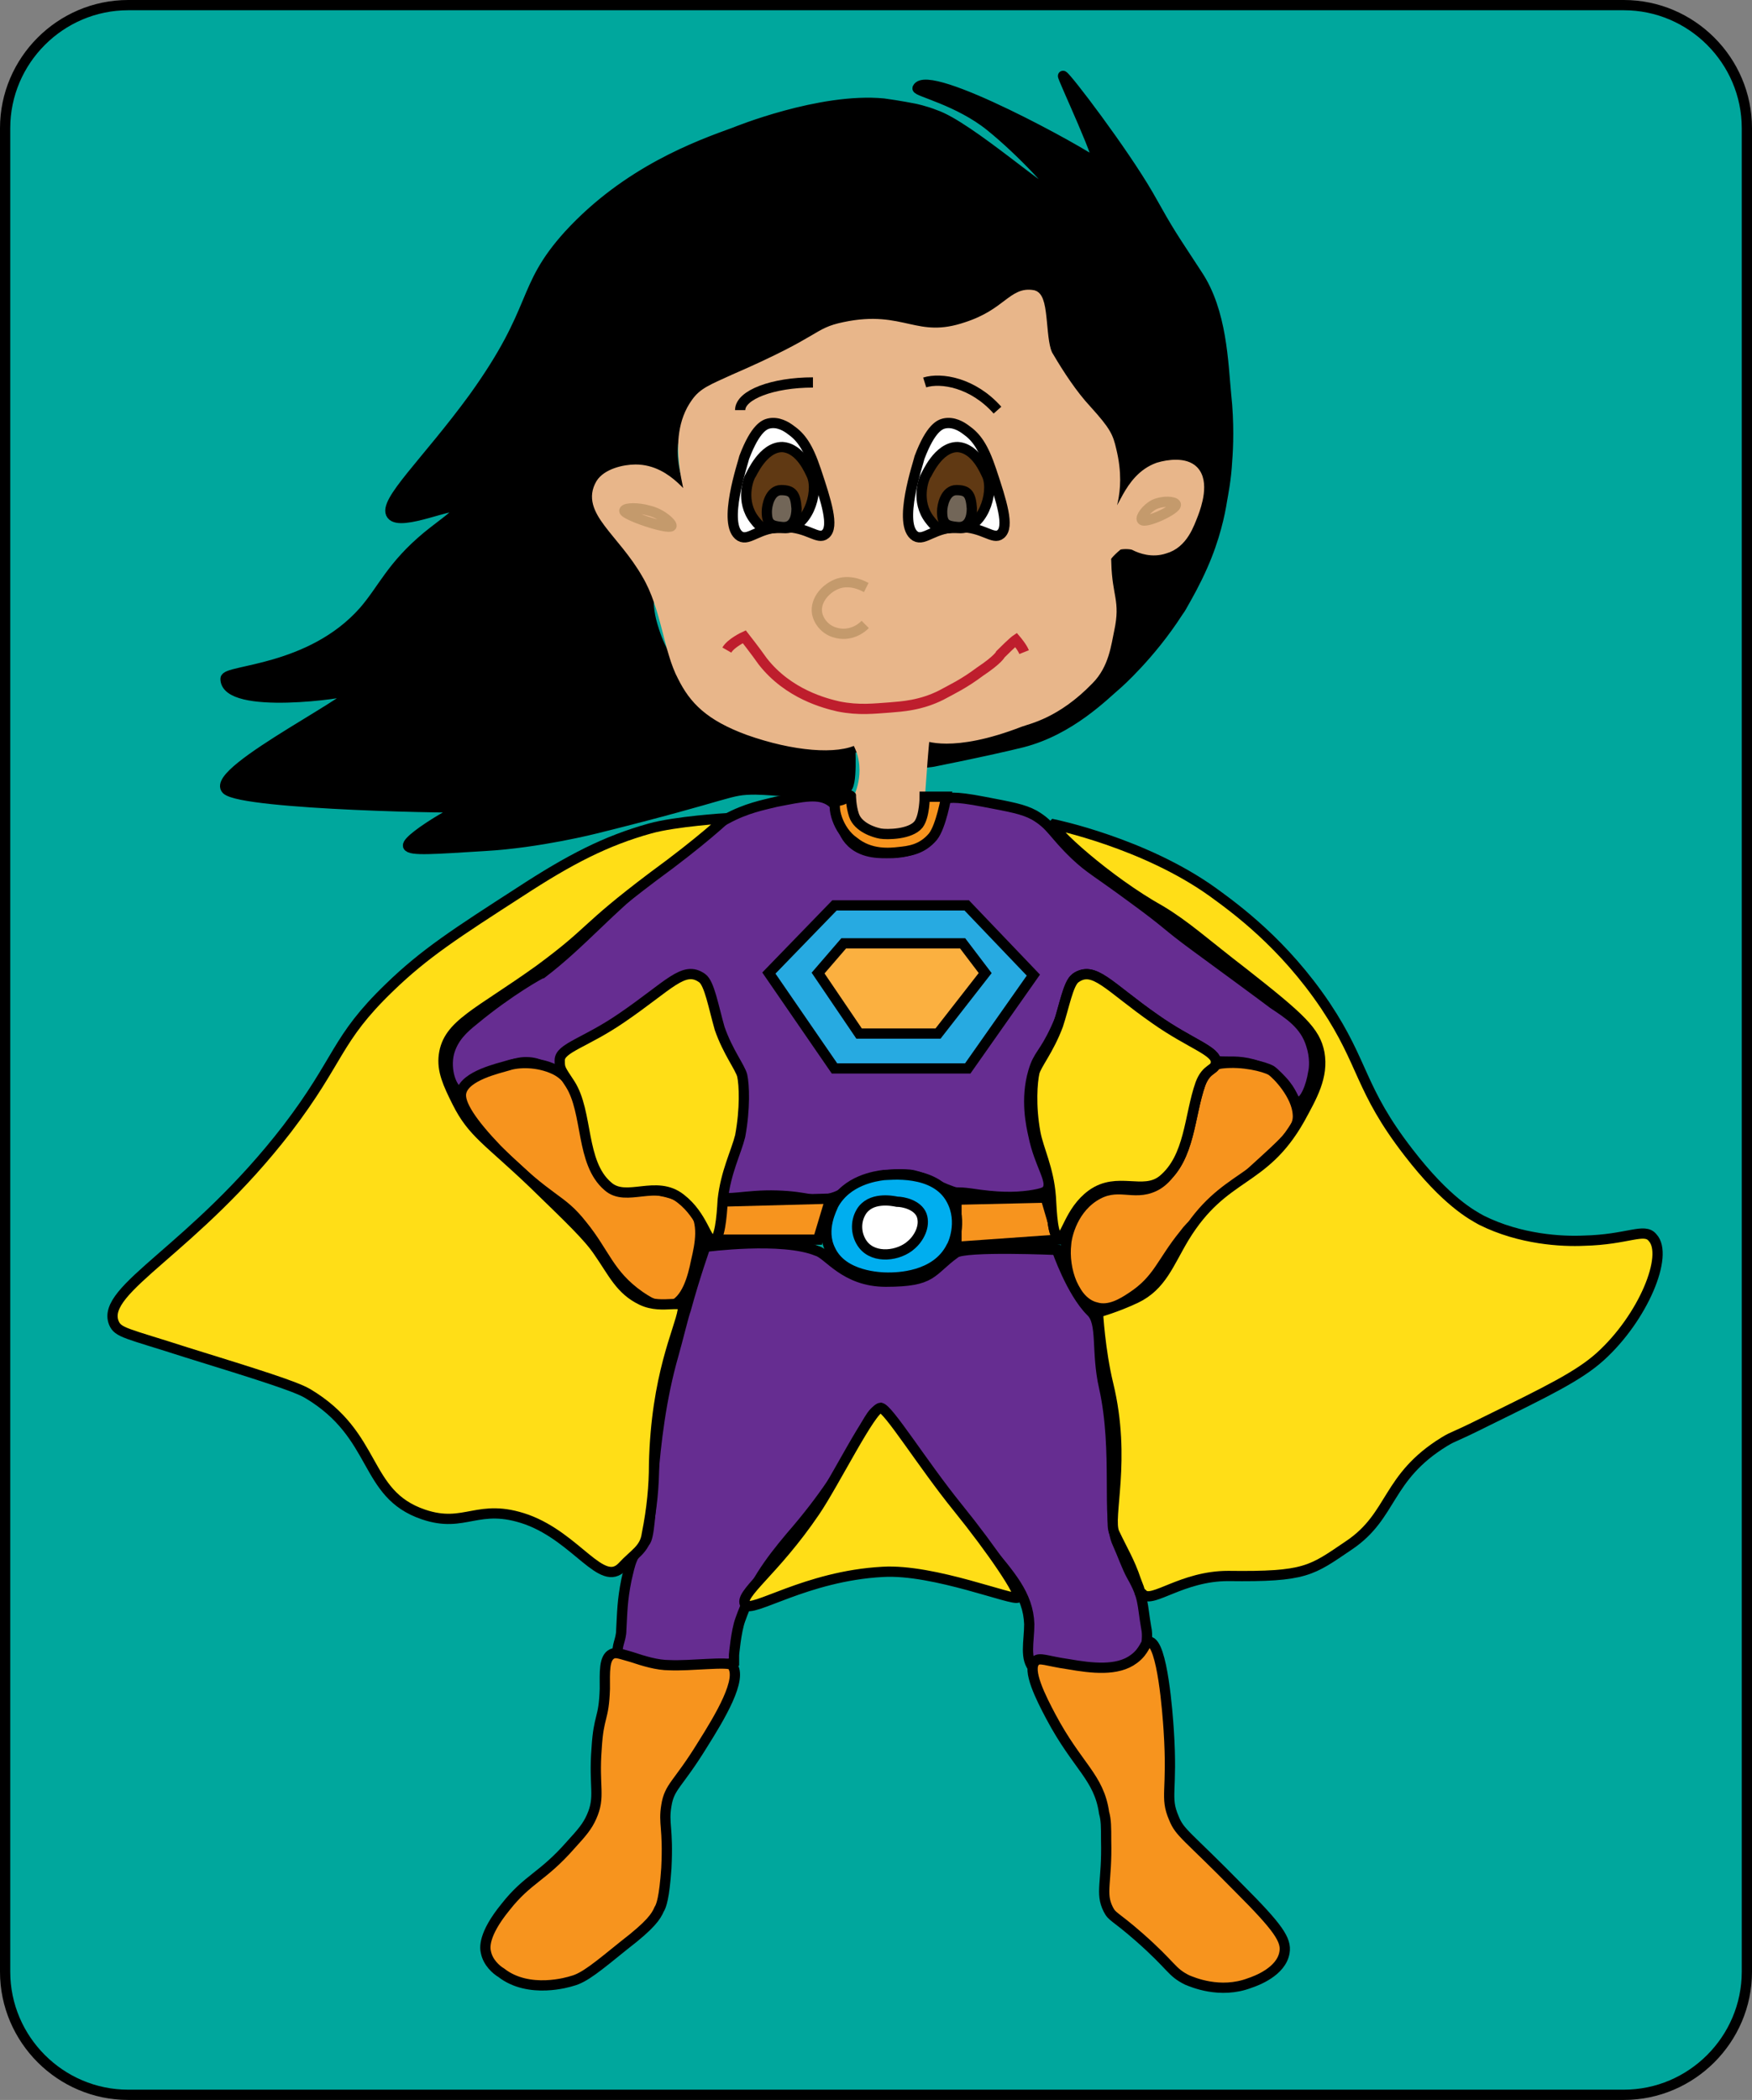 <?xml version="1.0" encoding="utf-8"?>
<!-- Generator: Adobe Illustrator 18.1.0, SVG Export Plug-In . SVG Version: 6.00 Build 0)  -->
<!DOCTYPE svg PUBLIC "-//W3C//DTD SVG 1.1//EN" "http://www.w3.org/Graphics/SVG/1.1/DTD/svg11.dtd">
<svg version="1.1" id="Layer_1" xmlns="http://www.w3.org/2000/svg" xmlns:xlink="http://www.w3.org/1999/xlink" x="0px" y="0px"
	 viewBox="0 0 170.9 204.8" enable-background="new 0 0 170.9 204.8" xml:space="preserve">
<rect x="0" y="0" width="170.9" height="204.8" fill="#808080" stroke="none"/>
<path fill="#00A79D" stroke="#000000" stroke-miterlimit="10" d="M158.4,204.3H12.5c-6.6,0-12-5.4-12-12V12.5c0-6.6,5.4-12,12-12
	h145.9c6.6,0,12,5.4,12,12v179.8C170.4,198.9,165,204.3,158.4,204.3z"/>
<g>
	<path stroke="#000000" stroke-miterlimit="10" d="M22,66.2c0-0.9,8.3-0.7,13.5-6.6c1.9-2.2,2.7-4.4,6.2-7.3
		c1.6-1.3,3.3-2.4,3.1-2.8c-0.3-0.7-5.7,1.9-6.6,0.7c-0.9-1.2,3.4-5.1,8-11.4c6.4-8.9,4.5-10.6,9.3-15.9c5.7-6.2,12.6-8.7,16.2-10
		c0,0,8.3-3.4,14.5-2.8c1.5,0.2,3,0.5,3,0.5c0,0,1,0.2,2,0.6c3.3,1.1,11.3,8.3,11.9,7.9c0.3-0.3-3.4-4.3-6.5-6.8
		c-3.1-2.5-7.2-3.4-7.1-3.7c1-2.1,16.4,6.4,17.4,7.3c1.1,0.9-3.4-8.6-3.2-8.5c0.4,0.2,5.8,7.3,8.3,11.6c2.3,4.1,2.2,3.8,4.8,7.8
		c2.4,3.6,2.5,8.6,2.8,11.7c0.3,2.7,0.2,5.2,0.1,6.4c-0.1,1.9-0.4,3.3-0.5,3.9c-0.2,1.3-0.7,3.7-1.9,6.4c-0.7,1.6-1.5,3-1.9,3.7
		c0,0-0.2,0.4-0.5,0.8c-2.7,4.2-5.9,7-5.9,7c-1.3,1.1-4.6,4.5-9.3,5.7c-3.2,0.8-9.7,2.1-9.8,2.1c0,0,0.2-3.7,0.1-2
		c0,0,16.3-2.2,18.4-10.1c0.9-3.4-1.1-9,1-9c1.2,0,1.9,1.1,3.8,0.2c3.1-1.4,5.3-6.4,3.5-8.1c-1-1-3.4-0.6-4.8,0.3
		c-2.3,1.5-2.5,4.2-3.1,4.1c-0.8-0.1,0.6-4.6-1.7-8.3c-0.9-1.5-1.6-1.5-3.5-4.1c-1.1-1.6-1.7-2.5-2.1-3.8c-0.7-2.7,0.4-4.2-0.3-4.8
		c-1-0.9-3.3,1.3-6.9,2.4c-5.1,1.6-6.1-1.1-11.8,0c-4,0.8-3.1,2.1-10.7,4.8c-1.4,0.5-2.9,1-4.1,2.4c-2,2.3-2.1,5.2-2.1,5.5
		c0,2.7,1.3,4.7,1,4.8c-0.4,0.2-1.7-3.3-4.5-3.8c-1.3-0.2-3,0.2-3.8,1.4c-1,1.5-0.3,3.4,0,4.1c1.1,3,3.2,2.7,4.5,5.5
		c0.9,2,0,2.5,1,5.5c0.7,2.2,1.8,3.7,2.4,4.5c0.9,1.2,2.1,2.9,4.1,4.1c1.5,1,3.2,1.3,6.6,2.1c0,0,1.5-0.2,6.1,0.6
		c-0.2-1.1,0.2,2.9-0.3,3.9c-0.7,1.5-4.7,0.4-9,0.3c-2.8,0-1.9,0.4-15.6,3.8c0,0-5.5,1.4-10.8,1.7c0,0,0,0,0,0
		c-4.9,0.3-7.3,0.5-7.5,0c-0.2-0.8,6.7-4.8,6.2-3.8c-0.1,0.2-22.3-0.2-23.9-1.7c-1.8-1.8,14.5-9.7,12.1-9.7C34,67.6,22,69.3,22,66.2
		z"/>
	<path fill="#E8B68A" stroke="#E8B68A" stroke-miterlimit="10" d="M89.6,79.7c0,0,0.3-5,0.6-8c0,0,2.6,1.3,9.3-1.3
		c0.8-0.3,3.5-0.8,6.7-4.1c1.5-1.5,1.7-3.5,2-4.9c0.6-2.8-0.2-3.1-0.3-6.5c0,0-0.7-0.2,1.1-1.7c0.2-0.2,1.4-0.2,1.7,0
		c0.6,0.3,1.7,0.7,2.9,0.3c1.8-0.5,2.4-2.4,2.8-3.4c0.3-0.8,1.1-3.1,0-4.2c-0.8-0.8-2.4-0.6-3.4-0.3c-3.1,1.1-3.5,5-4.5,4.8
		c-0.8-0.1,1-2-0.1-6.5c-0.3-1.3-0.5-1.8-2.4-3.9c-1.4-1.5-2.7-3.5-3.7-5.2c-0.9-1.3-0.4-5.7-1.5-6c-2-0.4-2.5,1.8-6.5,3.1
		c-5,1.7-6.2-1.2-11.9,0c-2.9,0.6-1.8,1.2-10.8,5.1c-2.2,1-3,1.3-3.7,2.3c-2.6,3.6-0.3,9-0.6,9.5c-0.3,0.4-2-3-5.3-3
		c-1.1,0-2.8,0.4-3.4,1.4c-1.5,2.6,2.1,4.6,4.5,8.8c1.9,3.2,2.1,7.4,3.5,10c1.1,2.2,2.6,3.8,6.4,5.2c4.5,1.6,8.7,1.9,10.5,0.9
		c0,0,0,0,0,0c1.7,2.8,0.3,5.6,0.3,5.6c0,0.3,0,0.9,0,1.6c0.4,0.3,1.1,0.8,2.1,1c0.3,0.1,0.6,0.1,1,0.1
		C88.5,80.6,89.6,79.7,89.6,79.7z"/>
	<path fill="#662D91" stroke="#000000" stroke-miterlimit="10" d="M81.1,78.2c-1.2-0.9-2.8-0.5-5.4,0c-1.2,0.3-2.9,0.6-4.9,1.7
		c-3,1.6-4.5,3.4-7.3,5.6c-3.9,3-6.8,6.5-10.6,9.4c-0.1,0-3.2,1.7-6.7,4.6c-1,0.8-2,1.7-2.4,3.2c-0.4,1.6,0.2,3.6,1.2,3.9
		c0.6,0.2,1-0.6,2.9-1.7c1.3-0.8,2.4-1.4,3.7-1.3c1.4,0.1,1.5,0.8,2.5,0.8c1.9,0.1,4.3-3.3,5.8-4.3c1.3-0.9,3.2-1.3,5.3-3.3
		c1-1,1.4-1.8,2-1.7c1,0.1,0.8,2.3,2.5,5.1c1.1,1.8,1.3,2,1.8,3.6c0.5,1.4,0.8,5.5,0,8.3c0,0-0.6,0.2-0.7,2.8l-0.4,1.7
		c0.3,0.6,2.3-0.1,5.4,0c3.1,0.1,3.5,0.7,5.1,0.3c1.7-0.4,1.8-1.2,3.8-1.9c1.7-0.6,3.8-0.5,4.3-0.4c1.7,0.4,1.9,0.9,3.9,1.6
		c0.6,0.2,0.3,0,1.8,0.2c2.6,0.4,4.2,0.4,5.7,0.2c1.4-0.2,1.6-0.4,1.7-0.5c0.7-0.9-0.7-2.4-1.3-5.4c-0.2-0.9-0.8-3.5,0-6.2
		c0.5-1.7,1-1.6,2.2-4.2c1.6-3.5,1.2-4.6,2.2-5.1c1.2-0.5,3.3,1.1,7.4,4.4c3.4,2.6,4.3,3.7,6.2,3.9c1.1,0.1,1.9-0.1,3.4,0.3
		c0.7,0.2,2.2,0.7,3.2,2c0.8,1,0.8,1.7,1.2,1.7c0.7,0,1.3-1.6,1.5-2.9c0.1-0.4,0.2-1.5-0.2-2.7c-0.6-2-2.2-3-3.7-4
		c0,0-0.5-0.4-7.6-5.6c-3-2.2-2.4-2-6.1-4.7c-3.8-2.8-4.1-2.8-5.6-4.2c-2.2-2.1-2.3-2.9-4-3.9c-1.1-0.6-2.3-0.8-4.9-1.3
		c-3.1-0.6-3.6-0.4-3.9-0.2c-1.1,0.8-0.2,2.3-1.3,3.7c-1.2,1.4-3.3,1.5-4,1.5c-0.8,0-2.5,0.1-3.7-1C81.6,80.8,82.4,79.2,81.1,78.2z"
		/>
	<polygon fill="#27AAE1" stroke="#000000" stroke-miterlimit="10" points="81.4,88.3 75,94.9 81.4,104.2 94.4,104.2 100.8,95.1 
		94.3,88.3 	"/>
	<polygon fill="#FBB040" stroke="#000000" stroke-miterlimit="10" points="79.8,94.9 83.8,100.8 91.5,100.8 96.1,94.9 93.9,92 
		82.3,92 	"/>
	<path fill="#F7941E" stroke="#000000" stroke-miterlimit="10" d="M45,106.5c-0.3,1.1,1.1,3.1,3.5,5.6c5.3,5.3,6.1,4.6,8.3,7.4
		c2.2,2.7,2.6,4.8,5.6,6.9c1.3,0.9,2.2,1.2,3,1c1.6-0.5,2.2-2.9,2.5-4.4c0.4-1.7,0.8-3.7-0.3-5.2c-0.9-1.2-2.3-1.5-3.4-1.7
		c-2.3-0.5-2.9,0.3-4,0c-3.5-1-1.9-9.8-6.1-11.8c-1.7-0.8-3.6-0.7-4.5-0.4C48.6,104.2,45.4,104.9,45,106.5z"/>
	<path fill="#F7941E" stroke="#000000" stroke-miterlimit="10" d="M119.3,103.7c-4.1,0.3-2.5,10-6.7,12c-2.1,1-3.6-0.5-5.9,1
		c-2.3,1.5-2.7,4.3-2.7,4.6c-0.3,2.5,0.8,5.7,2.9,6.2c1.3,0.4,2.6-0.4,3.5-1c2.6-1.7,2.9-3.4,5.1-6.1c0.9-1.2,0.7-0.7,7.9-7.3
		c2.3-2.1,3.3-3.1,3.2-4.4c-0.1-1.9-2-3.9-2.6-4.3C123.3,104,121.2,103.5,119.3,103.7z"/>
	<path fill="#F7941E" stroke="#000000" stroke-miterlimit="10" d="M69.8,117.2c-0.3,1.2-0.7,2.5-1,3.7h11l1.2-4L69.8,117.2z"/>
	<polygon fill="#F7941E" stroke="#000000" stroke-miterlimit="10" points="93.3,117 93.3,121.6 103.2,120.9 102,116.8 	"/>
	<path fill="#00AEEF" stroke="#000000" stroke-miterlimit="10" d="M81.3,117.5c-0.1,0.3-1.3,2.4-0.3,4.4c1.2,2.6,4.9,2.7,5.6,2.7
		c0.8,0,4.7,0,6.2-3c0.1-0.1,1.2-2.4,0-4.6c-1.6-3-6.1-2.4-6.6-2.4C85.4,114.7,82.6,115.1,81.3,117.5z"/>
	<path fill="#FFFFFF" stroke="#000000" stroke-miterlimit="10" d="M84,118.2c-0.6,1-0.5,2.3,0.2,3.2c1.1,1.4,3.5,1.1,4.7,0
		c0.7-0.6,1.4-1.8,1-2.9c-0.4-1-1.8-1.3-2.4-1.3C87,117.1,84.9,116.7,84,118.2z"/>
	<path fill="#662D91" stroke="#000000" stroke-miterlimit="10" d="M68.8,121.6c0,0-1,2.8-1.9,6.1c-0.2,0.5-0.8,3-1.2,4.4
		c-2.5,8.7-1.9,17.4-2.8,18.3c-1.3,1.2-1.4,2-1.8,3.7c-0.4,2-0.4,3.1-0.5,4.9c0,0.9-0.5,1.6-0.3,2.2c0.2,0.9,1.6,1.3,2.5,1.5
		c0.5,0.2,2.8,0.5,4.6,0.4c1.9-0.1,4.2-1,4.2-1v-0.7c0,0,0.2-2.3,0.6-3.4c1.2-3.4,2.8-5.6,4.9-8.1c6.8-7.8,7.2-12,8.7-12.5
		c0,0,2.8,4.2,10.4,13.4c2.3,2.8,4.1,4.7,4.2,7.6c0,1.7-0.5,3.4,0.5,4.4c0.2,0.2,0.6,0.5,3.2,0.7c4.6,0.3,6-0.6,6.4-0.8
		c0.5-0.3,1.3-0.9,1.3-1.7c0-0.8,0.2-1.4,0-2.3c-0.4-2.3-0.2-2.9-1.4-5c-0.5-0.9-0.9-2.1-1.4-3.2c-1.1-2.3,0.1-8.9-1.3-15.2
		c-0.8-3.5-0.1-6.3-1.3-7.4c-1.9-1.9-3.3-6-3.3-6s-9-0.4-9.9,0.3c-2.5,1.8-2.1,2.8-6.8,2.8c-4,0-5.6-2.7-6.7-3
		C76.3,120.6,68.8,121.6,68.8,121.6z"/>
	<path fill="#F7941E" stroke="#000000" stroke-miterlimit="10" d="M59,164.7c0-1.6-0.1-3,0.7-3.4c0.4-0.2,0.8,0,1.9,0.3
		c1.2,0.4,2.5,0.8,3.7,0.8c2,0.1,5.8-0.4,6.1,0c1.1,1.3-1.2,5.1-2.9,7.8c-2.4,3.9-3.2,4-3.5,5.9c-0.3,1.8,0.2,2.1,0,6.1
		c-0.2,2.9-0.5,3.7-0.7,4c-0.3,0.7-0.8,1.5-3.4,3.5c-2.6,2.1-3.9,3.2-5.1,3.5c-0.3,0.1-4.2,1.3-6.9-0.8c-0.5-0.3-1.3-1-1.5-2
		c-0.1-0.4-0.3-1.7,1.9-4.4c2.2-2.8,3.6-2.9,6.4-6.1c1.1-1.2,1.6-1.8,2-2.7c0.9-2,0.2-2.9,0.5-6.7C58.4,167.2,58.9,167.8,59,164.7z"
		/>
	<path fill="#F7941E" stroke="#000000" stroke-miterlimit="10" d="M102.5,167.4c-0.9-1.7-2.4-4.6-1.5-5.4c0.4-0.4,1.1,0,3.2,0.3
		c2.3,0.4,4.8,0.7,6.4-0.5c1.1-0.8,1.1-1.7,1.5-1.7c1.3,0.1,1.8,7.1,1.9,8.6c0.4,6.1-0.4,6.5,0.5,8.6c0.6,1.5,1.2,1.6,6.4,6.9
		c3.8,3.8,4.6,5,4.4,6.2c-0.3,1.9-2.8,2.8-3.4,3c-2.9,1.1-5.6-0.1-6.1-0.3c-1.6-0.8-1.4-1.3-4.7-4.2c-2.4-2.1-2.6-1.9-3-2.7
		c-0.8-1.6-0.1-2.6-0.2-6.7c0-1.3,0-2-0.2-2.7C107.2,173.3,105.1,172.3,102.5,167.4z"/>
	<path fill="#FFDE17" stroke="#000000" stroke-miterlimit="10" d="M102.8,80.4c0,0,8.8,1.8,15.5,6.6c2.2,1.6,6.9,5,11,11.1
		c3.8,5.7,3.3,8.1,8.1,14.3c3.7,4.8,6.2,6.1,7.1,6.6c3.8,1.9,7.9,2.1,10,2c4.3-0.1,5.9-1.3,6.7-0.3c1.6,1.7-0.9,7.8-5.1,11.6
		c-2.1,1.9-5.2,3.4-11.3,6.4c-3.2,1.6-2.9,1.3-3.9,1.9c-5.7,3.5-5,7.2-9.3,10.1c-3.7,2.5-4.2,3.1-11.8,3c-4.5,0-7.4,2.7-8.3,1.8
		c-0.8-0.8,0.3,1.1-0.7-1.4c-0.6-1.8-1.3-2.9-2.1-4.6c-0.7-1.5,1.2-7.1-0.6-14.5c-0.8-3.3-1-7-1-7s1.8-0.5,3.7-1.4
		c2.5-1.2,3.2-3.4,4.7-5.9c3.9-6.4,7.7-5.2,11.3-11.6c1.2-2.2,2.3-4.1,1.9-6.4c-0.4-2.1-1.8-3.4-7.4-7.8c-3.9-3-5.6-4.6-8.1-6.1
		C108,85.9,102.4,80.8,102.8,80.4z"/>
	<g>
		<path fill="#27AAE1" stroke="#000000" stroke-miterlimit="10" d="M104.9,95.4c1.8-1.3,3.2,0.8,7.8,4c3.4,2.4,6,3.1,5.9,4.2
			c0,0.8-0.9,0.5-1.5,2.1c-1.1,3.1-1,7.2-3.7,9.4c-1.9,1.5-4.4-0.4-6.9,1.4c-2.2,1.6-2.5,4.3-3.2,4.2c-0.6-0.1-0.7-2.2-0.8-4
			c-0.2-2.7-1.2-4.6-1.5-6.2c-0.5-2.7-0.3-5-0.1-5.9c0.2-0.8,1.4-2.2,2.3-4.6C103.8,98.2,104.2,95.9,104.9,95.4z"/>
	</g>
	<path fill="#FFDE17" stroke="#000000" stroke-miterlimit="10" d="M99.3,155.8c-0.4,0.4-8.2-2.8-13.2-2.5
		c-7.5,0.4-12.8,4.1-13.4,3.2c-0.7-1,2.8-3.2,6.8-9.1c1.9-2.8,5.5-10.1,6.4-10.1c0.7,0,4.1,5.5,7.5,9.7
		C96.8,151.2,99.7,155.5,99.3,155.8z"/>
	<path fill="#FFDE17" stroke="#000000" stroke-miterlimit="10" d="M60.7,152.8c-2,2.1-4.4-2.8-9.3-4.6c-4.8-1.7-6,0.9-10.1-0.5
		c-5.9-2-4.4-7.7-11.3-11.8c-1.2-0.7-4.7-1.8-11.8-4c-5.9-1.9-6.7-1.9-7.1-2.9c-1.3-3.3,7.8-7.1,16.9-18.9c5.2-6.8,4.7-8.7,10-13.8
		c3.4-3.3,6.5-5.3,12.7-9.3c4.9-3.2,8.4-5,12.7-6.2c2.5-0.7,7.4-1,7.4-1s-2.3,2.2-7.1,5.7c-6.9,5.2-5.8,5.2-11.1,9.1
		c-6,4.3-8.9,5.3-9.3,8.3c-0.2,1.5,0.4,2.8,1.3,4.6c1.5,3,3,3.7,7.4,7.9c3.6,3.5,5.4,5.2,6.4,6.7c1.4,2,2.1,3.7,4.2,4.7
		c2.1,1,4.3-0.3,4,1c-0.3,1.9-2.6,6.3-2.8,15c0,2.1-0.2,4.3-0.7,6.8C62.9,151.1,61.9,151.5,60.7,152.8z"/>
	<g>
		<path fill="#FFDE17" stroke="#000000" stroke-miterlimit="10" d="M104.9,95.4c1.8-1.3,3.2,0.8,7.8,4c3.4,2.4,6,3.1,5.9,4.2
			c0,0.8-0.9,0.5-1.5,2.1c-1.1,3.1-1,7.2-3.7,9.4c-1.9,1.5-4.4-0.4-6.9,1.4c-2.2,1.6-2.5,4.3-3.2,4.2c-0.6-0.1-0.7-2.2-0.8-4
			c-0.2-2.7-1.2-4.6-1.5-6.2c-0.5-2.7-0.3-5-0.1-5.9c0.2-0.8,1.4-2.2,2.3-4.6C103.8,98.2,104.2,95.9,104.9,95.4z"/>
	</g>
	<g>
		<path fill="#FFDE17" stroke="#000000" stroke-miterlimit="10" d="M68.5,95.4c-1.8-1.3-3.2,0.7-7.9,3.9c-3.5,2.4-6,2.9-6,4.1
			c0,0.8,0,0.8,1,2.3c1.8,2.8,1,7.7,3.7,10c1.8,1.6,4.7-0.7,7.1,1.2c2.2,1.7,2.5,4.2,3.2,4.1c0.6-0.1,0.8-2.2,0.9-4
			c0.3-2.7,1.3-4.6,1.7-6.2c0.5-2.7,0.4-5,0.2-5.9c-0.2-0.8-1.4-2.3-2.2-4.6C69.6,98.2,69.2,95.9,68.5,95.4z"/>
	</g>
	<path fill="#F7941E" stroke="#000000" stroke-miterlimit="10" d="M81.6,78c0-0.1,0,0.3,0.8-0.1c0.7-0.4,0.6-0.3,0.6-0.3
		s0,1,0.3,1.9c0.4,1.2,2,1.7,2.6,1.8c0.6,0.1,2.9,0.1,3.7-0.9c0.6-0.8,0.6-2.7,0.6-2.7h2.1c0,0-0.5,2.9-1.3,3.9
		c-1.1,1.3-2.4,1.4-3.3,1.5c-0.9,0.1-2.8,0.3-4.4-1C81.7,81,81.1,78.6,81.6,78z"/>
	<path fill="none" stroke="#C49A6C" stroke-miterlimit="10" d="M111.4,50.7c-0.2-0.2,0.4-1.1,1.2-1.5c0.9-0.4,2-0.3,2.1,0
		C114.8,49.7,111.7,51.1,111.4,50.7z"/>
	<path fill="none" stroke="#C49A6C" stroke-miterlimit="10" d="M65.5,51.3c0.1-0.2-0.9-1.2-2.2-1.5c-1-0.3-2.3-0.3-2.4,0
		C60.8,50.2,65.2,51.7,65.5,51.3z"/>
	<g>
		<path fill="#FFFFFF" stroke="#000000" stroke-miterlimit="10" d="M72.2,52.3c0.9,0.5,1.8-0.9,4.3-0.9c2.3,0,3.3,1.3,4,0.7
			c0.9-0.7,0.1-3.2-0.9-6.2c-0.8-2.4-1.5-3.3-2.5-4c-0.4-0.3-1.2-0.8-2.1-0.6c-0.4,0.1-1.3,0.4-2.4,3.3
			C72.5,45.1,70.4,51.2,72.2,52.3z"/>
		<path fill="#603913" stroke="#000000" stroke-miterlimit="10" d="M73.6,50.7c-1.4-1.8-0.6-4-0.4-4.3c0.1-0.1,1.2-2.8,3.1-2.8
			c1.8,0.1,2.7,2.4,2.9,2.8c0.7,1.7-0.5,5.3-2.8,5.1C74.7,51.4,74.6,52,73.6,50.7z"/>
		<path fill="#726658" stroke="#000000" stroke-miterlimit="10" d="M76.3,51.4c-1.1-0.1-1.5-0.3-1.5-1.5c0-0.6,0.3-2.1,1.4-2.1
			c1.1,0,1.4,0.4,1.5,1.8C77.7,50.5,77.4,51.5,76.3,51.4z"/>
	</g>
	<path fill="none" stroke="#000000" stroke-miterlimit="10" d="M90.2,37.3c1.6-0.5,4.7,0,7.1,2.7"/>
	<path fill="none" stroke="#000000" stroke-miterlimit="10" d="M72.2,40c0-1.5,3.2-2.7,7.1-2.7"/>
	<line fill="none" stroke="#000000" stroke-miterlimit="10" x1="94" y1="39.6" x2="94" y2="39.6"/>
	<g>
		<path fill="none" stroke="#C49A6C" stroke-miterlimit="10" d="M84.5,57.3c-0.2-0.1-1.4-0.8-2.7-0.4c-1.2,0.4-2.3,1.6-2.1,2.9
			c0.2,1,1,1.7,1.8,1.9c1,0.3,2.1,0,2.9-0.8"/>
	</g>
	<path fill="none" stroke="#BE1E2D" stroke-miterlimit="10" d="M70.9,63.4c0.4-0.7,1.7-1.3,1.7-1.3s1.1,1.4,1.8,2.4
		c2.5,3.2,6.1,4.1,7.4,4.4c2,0.4,3.5,0.2,5,0.1c1.2-0.1,3-0.2,5-1.2c1.1-0.6,2.2-1.1,3.8-2.3c1.8-1.2,2-1.7,2-1.7
		c1.2-1.2,1.5-1.4,1.5-1.4s0.6,0.7,0.8,1.2"/>
	<g>
		<path fill="#FFFFFF" stroke="#000000" stroke-miterlimit="10" d="M89.3,52.3c0.9,0.5,1.8-0.9,4.3-0.9c2.3,0,3.3,1.3,4,0.7
			c0.9-0.7,0.1-3.2-0.9-6.2c-0.8-2.4-1.5-3.3-2.5-4c-0.4-0.3-1.2-0.8-2.1-0.6c-0.4,0.1-1.3,0.4-2.4,3.3
			C89.6,45.1,87.5,51.2,89.3,52.3z"/>
		<path fill="#603913" stroke="#000000" stroke-miterlimit="10" d="M90.7,50.7c-1.4-1.8-0.6-4-0.4-4.3c0.1-0.1,1.2-2.8,3.1-2.8
			c1.8,0.1,2.7,2.4,2.9,2.8c0.7,1.7-0.5,5.3-2.8,5.1C91.8,51.4,91.7,52,90.7,50.7z"/>
		<path fill="#726658" stroke="#000000" stroke-miterlimit="10" d="M93.4,51.4c-1.1-0.1-1.5-0.3-1.5-1.5c0-0.6,0.3-2.1,1.4-2.1
			c1.1,0,1.4,0.4,1.5,1.8C94.8,50.5,94.5,51.5,93.4,51.4z"/>
	</g>
</g>
</svg>
